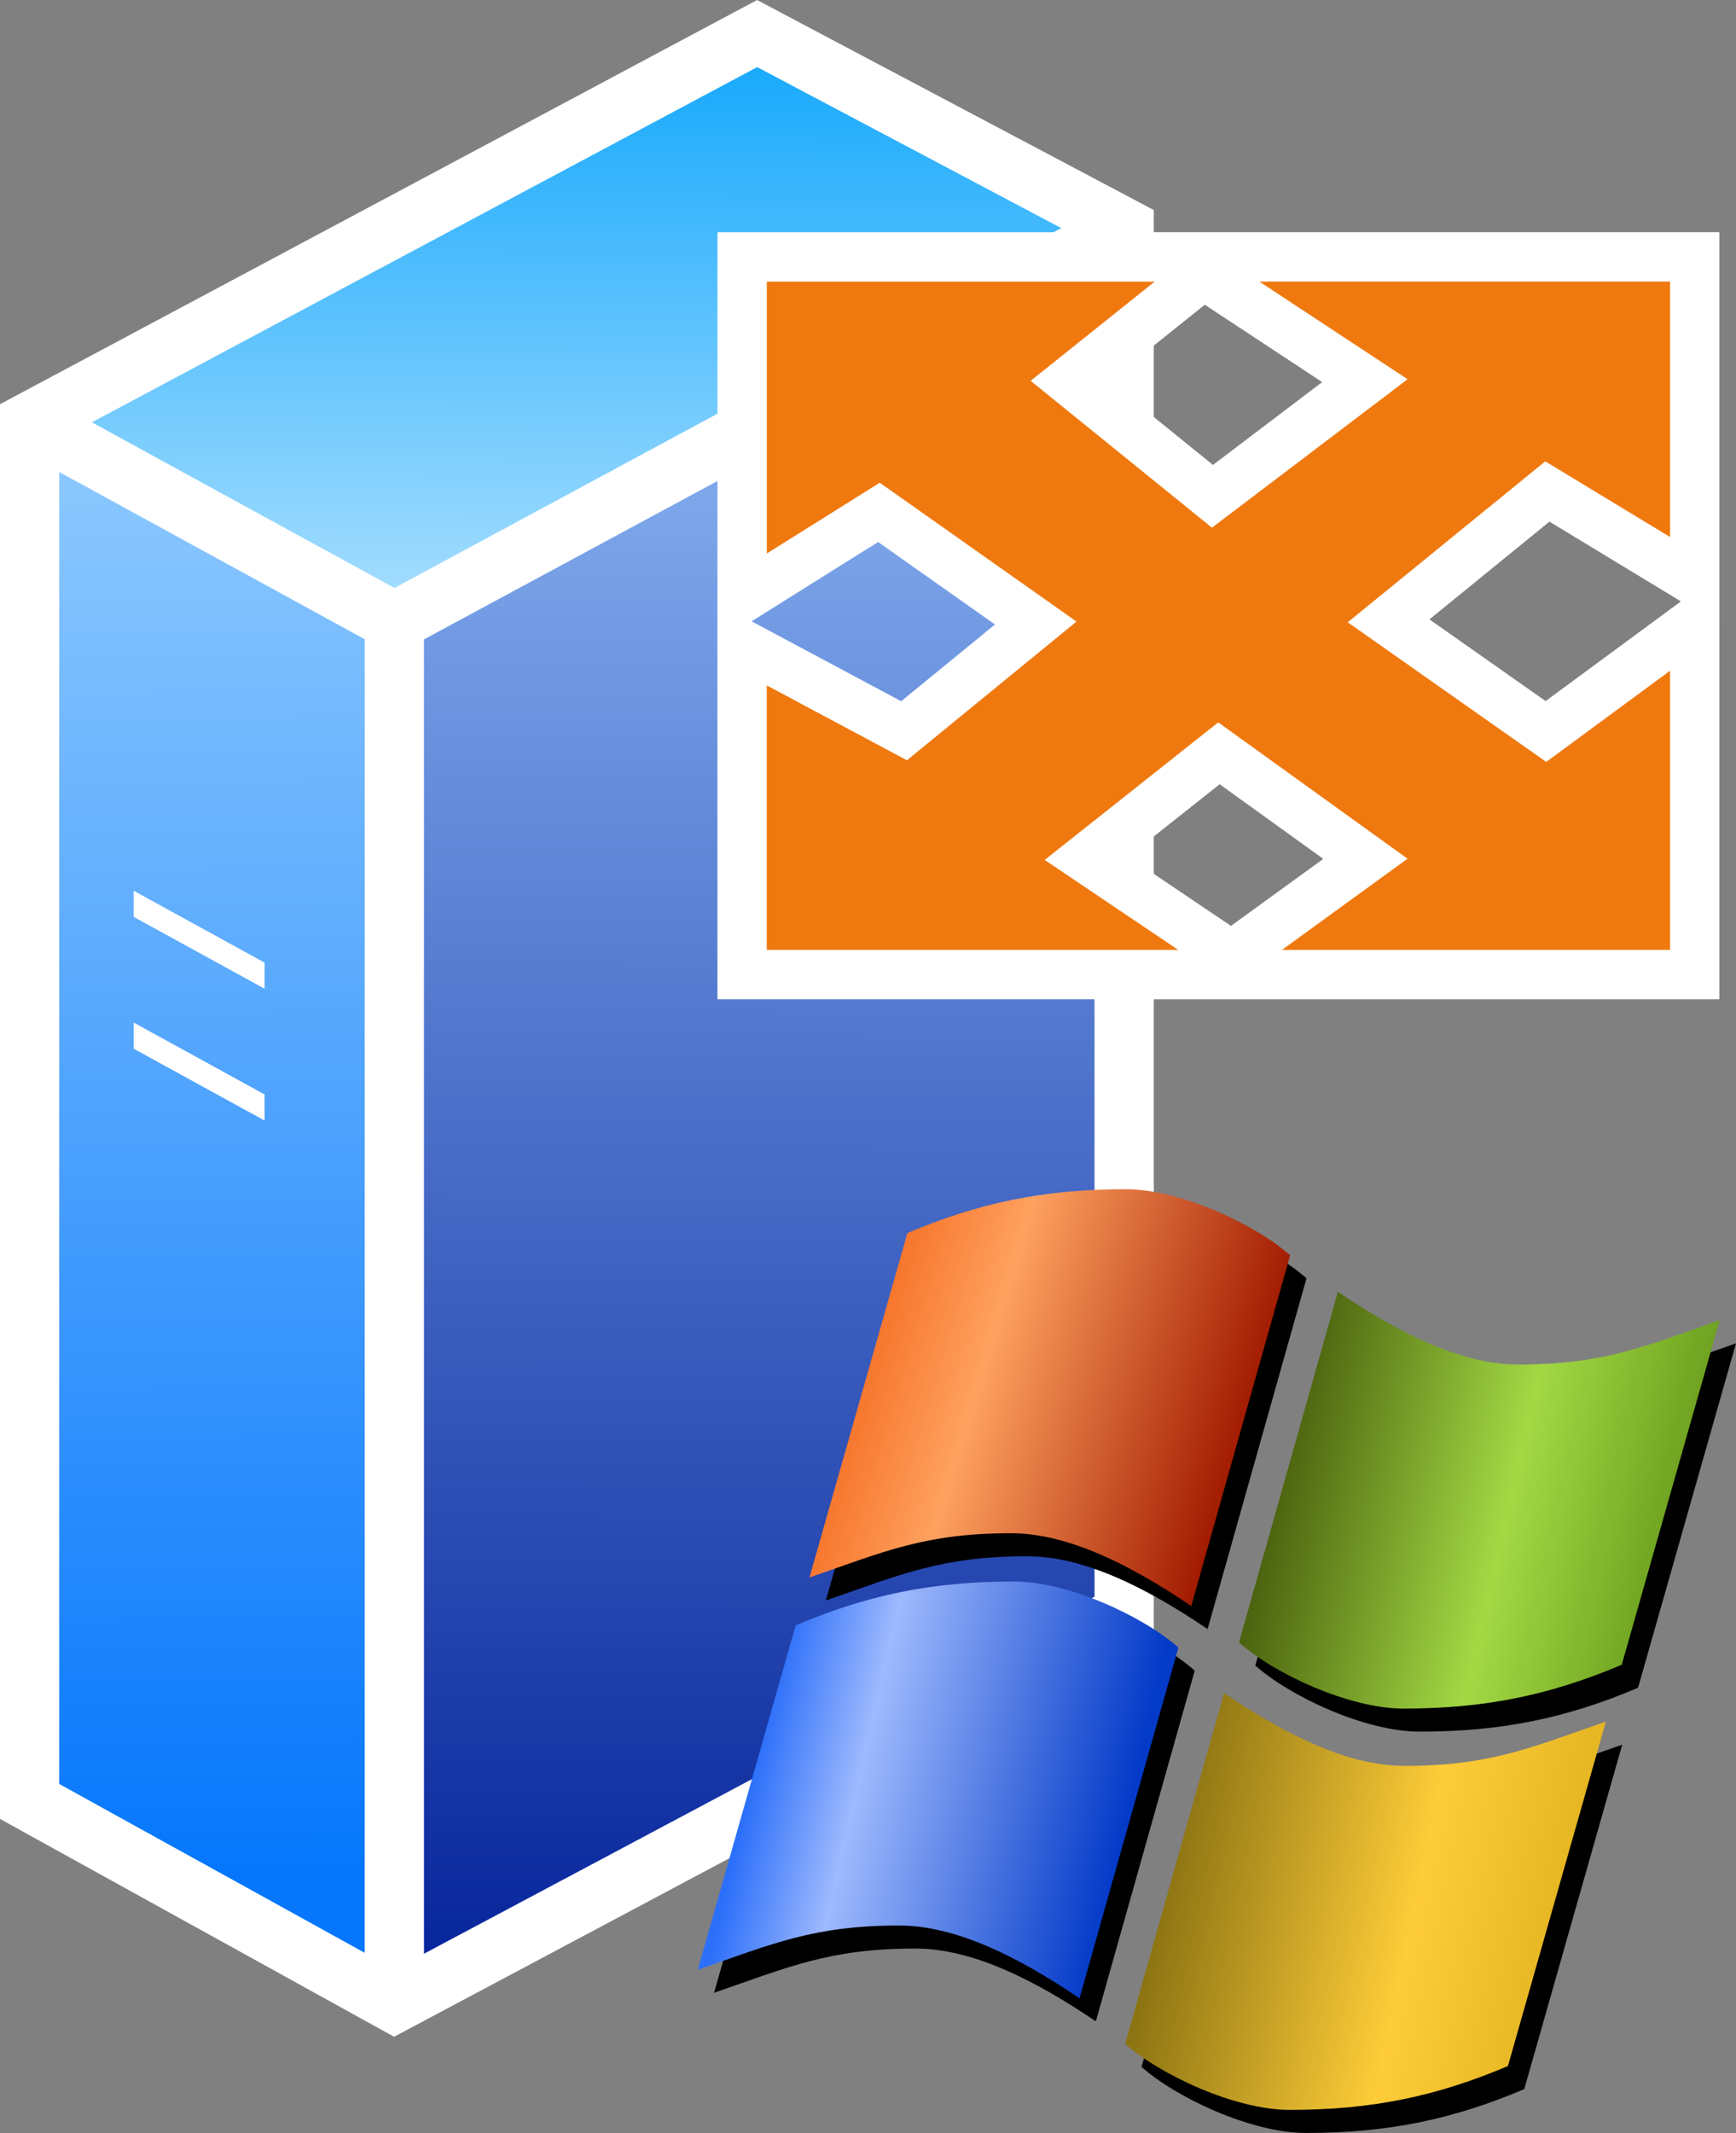 <svg xmlns="http://www.w3.org/2000/svg" xmlns:xlink="http://www.w3.org/1999/xlink" width="332.326" height="408.094" viewBox="0 0 87.928 107.975"><rect x="0" y="0" width="87.928" height="107.975" fill="#808080" stroke="none"/><defs><linearGradient id="A" x1="83.839" y1="200.393" x2="83.47" y2="127.295" xlink:href="#J"><stop offset="0" stop-color="#0677fc"/><stop offset="1" stop-color="#8fcafe"/></linearGradient><linearGradient id="B" x1="111.266" y1="206.304" x2="111.48" y2="118.372" xlink:href="#J"><stop offset="0" stop-color="#05239a"/><stop offset="1" stop-color="#91bcf8"/></linearGradient><linearGradient id="C" x1="103.082" y1="136.89" x2="103.194" y2="107.624" xlink:href="#J"><stop offset="0" stop-color="#a8defe"/><stop offset="1" stop-color="#12a7fc"/></linearGradient><linearGradient id="D" x1="114.233" y1="172.796" x2="136.44" y2="179.458" xlink:href="#J"><stop offset="0" stop-color="#f2580a"/><stop offset=".413" stop-color="#fea15f"/><stop offset="1" stop-color="#a11a00"/></linearGradient><linearGradient id="E" x1="138.574" y1="179.105" x2="158.561" y2="183.64" xlink:href="#J"><stop offset="0" stop-color="#4a610e"/><stop offset=".579" stop-color="#a3d944"/><stop offset="1" stop-color="#6ca01f"/></linearGradient><linearGradient id="F" x1="117.494" y1="175.442" x2="136.015" y2="179.694" xlink:href="#J"><stop offset="0" stop-color="#2c6ffa"/><stop offset=".28" stop-color="#9eb9fd"/><stop offset="1" stop-color="#033ac8"/></linearGradient><linearGradient id="G" x1="138.07" y1="181.36" x2="157.712" y2="185.503" xlink:href="#J"><stop offset="0" stop-color="#8b7312"/><stop offset=".641" stop-color="#fdcc38"/><stop offset="1" stop-color="#e7b623"/></linearGradient><path id="H" d="M114.41 186.758l4.96-17.434c3.615-1.532 6.895-2.22 11.056-2.22 2.783 0 6.59 1.795 8.33 3.346l-5.008 17.754c-3.05-2.063-6.227-3.685-9.133-3.685-4.33 0-6.403.922-10.204 2.24z"/><path id="I" d="M160.51 173.742l-4.96 17.434c-3.615 1.532-6.895 2.22-11.056 2.22-2.783 0-6.59-1.795-8.33-3.346l5.008-17.754c3.05 2.063 6.227 3.685 9.133 3.685 4.33 0 6.403-.922 10.204-2.24z"/><linearGradient id="J" gradientUnits="userSpaceOnUse"/></defs><g transform="translate(-72.583 -105.738)"><path d="M129.52 187.468l-36.963 19.668V137.21l36.963-19.938z" fill="url(#B)"/><path d="M92.557 207.136L74.083 196.93V127.1l18.474 10.11" fill="url(#A)"/><path d="M129.52 117.272L92.557 137.21 74.083 127.1l36.848-19.663z" fill="url(#C)"/><path d="M79.355 150.83v1.322l6.63 3.638v-1.322zm0 6.673v1.322l6.63 3.638v-1.322z" dominant-baseline="auto" fill="#fff"/><path d="M92.557 137.21l36.963-19.938zm0 69.926V137.21L74.083 127.1m18.474 80.036L74.083 196.93V127.1l36.848-19.663 18.59 9.836v70.196z" fill="none" stroke="#fff" stroke-width="3"/><use xlink:href="#H" opacity=".1"/><use xlink:href="#H" x="-5.66" y="19.858" opacity=".1"/><use xlink:href="#I" opacity=".1"/><use xlink:href="#I" x="-5.763" y="20.316" opacity=".1"/><use xlink:href="#H" x="-0.828" y="-1.166" fill="url(#D)"/><use xlink:href="#H" x="-6.487" y="18.692" fill="url(#F)"/><use xlink:href="#I" x="-0.826" y="-1.167" fill="url(#E)"/><use xlink:href="#I" x="-6.59" y="19.148" fill="url(#G)"/><path d="M110.17 155.074V138.35l8.203 4.38 6.67-5.453-7.942-5.602-6.93 4.34v-17.27h24.46l-7.852 6.277 7.215 5.84 7.72-5.854-9.514-6.265h26.22v16.4l-7.464-4.525-8.042 6.548 7.97 5.602 7.535-5.548v17.854h-24.758l8.08-5.862-7.418-5.34-6.71 5.315 8.74 5.886z" fill="#ef790f" stroke="#fff" stroke-width="2.5"/></g></svg>
